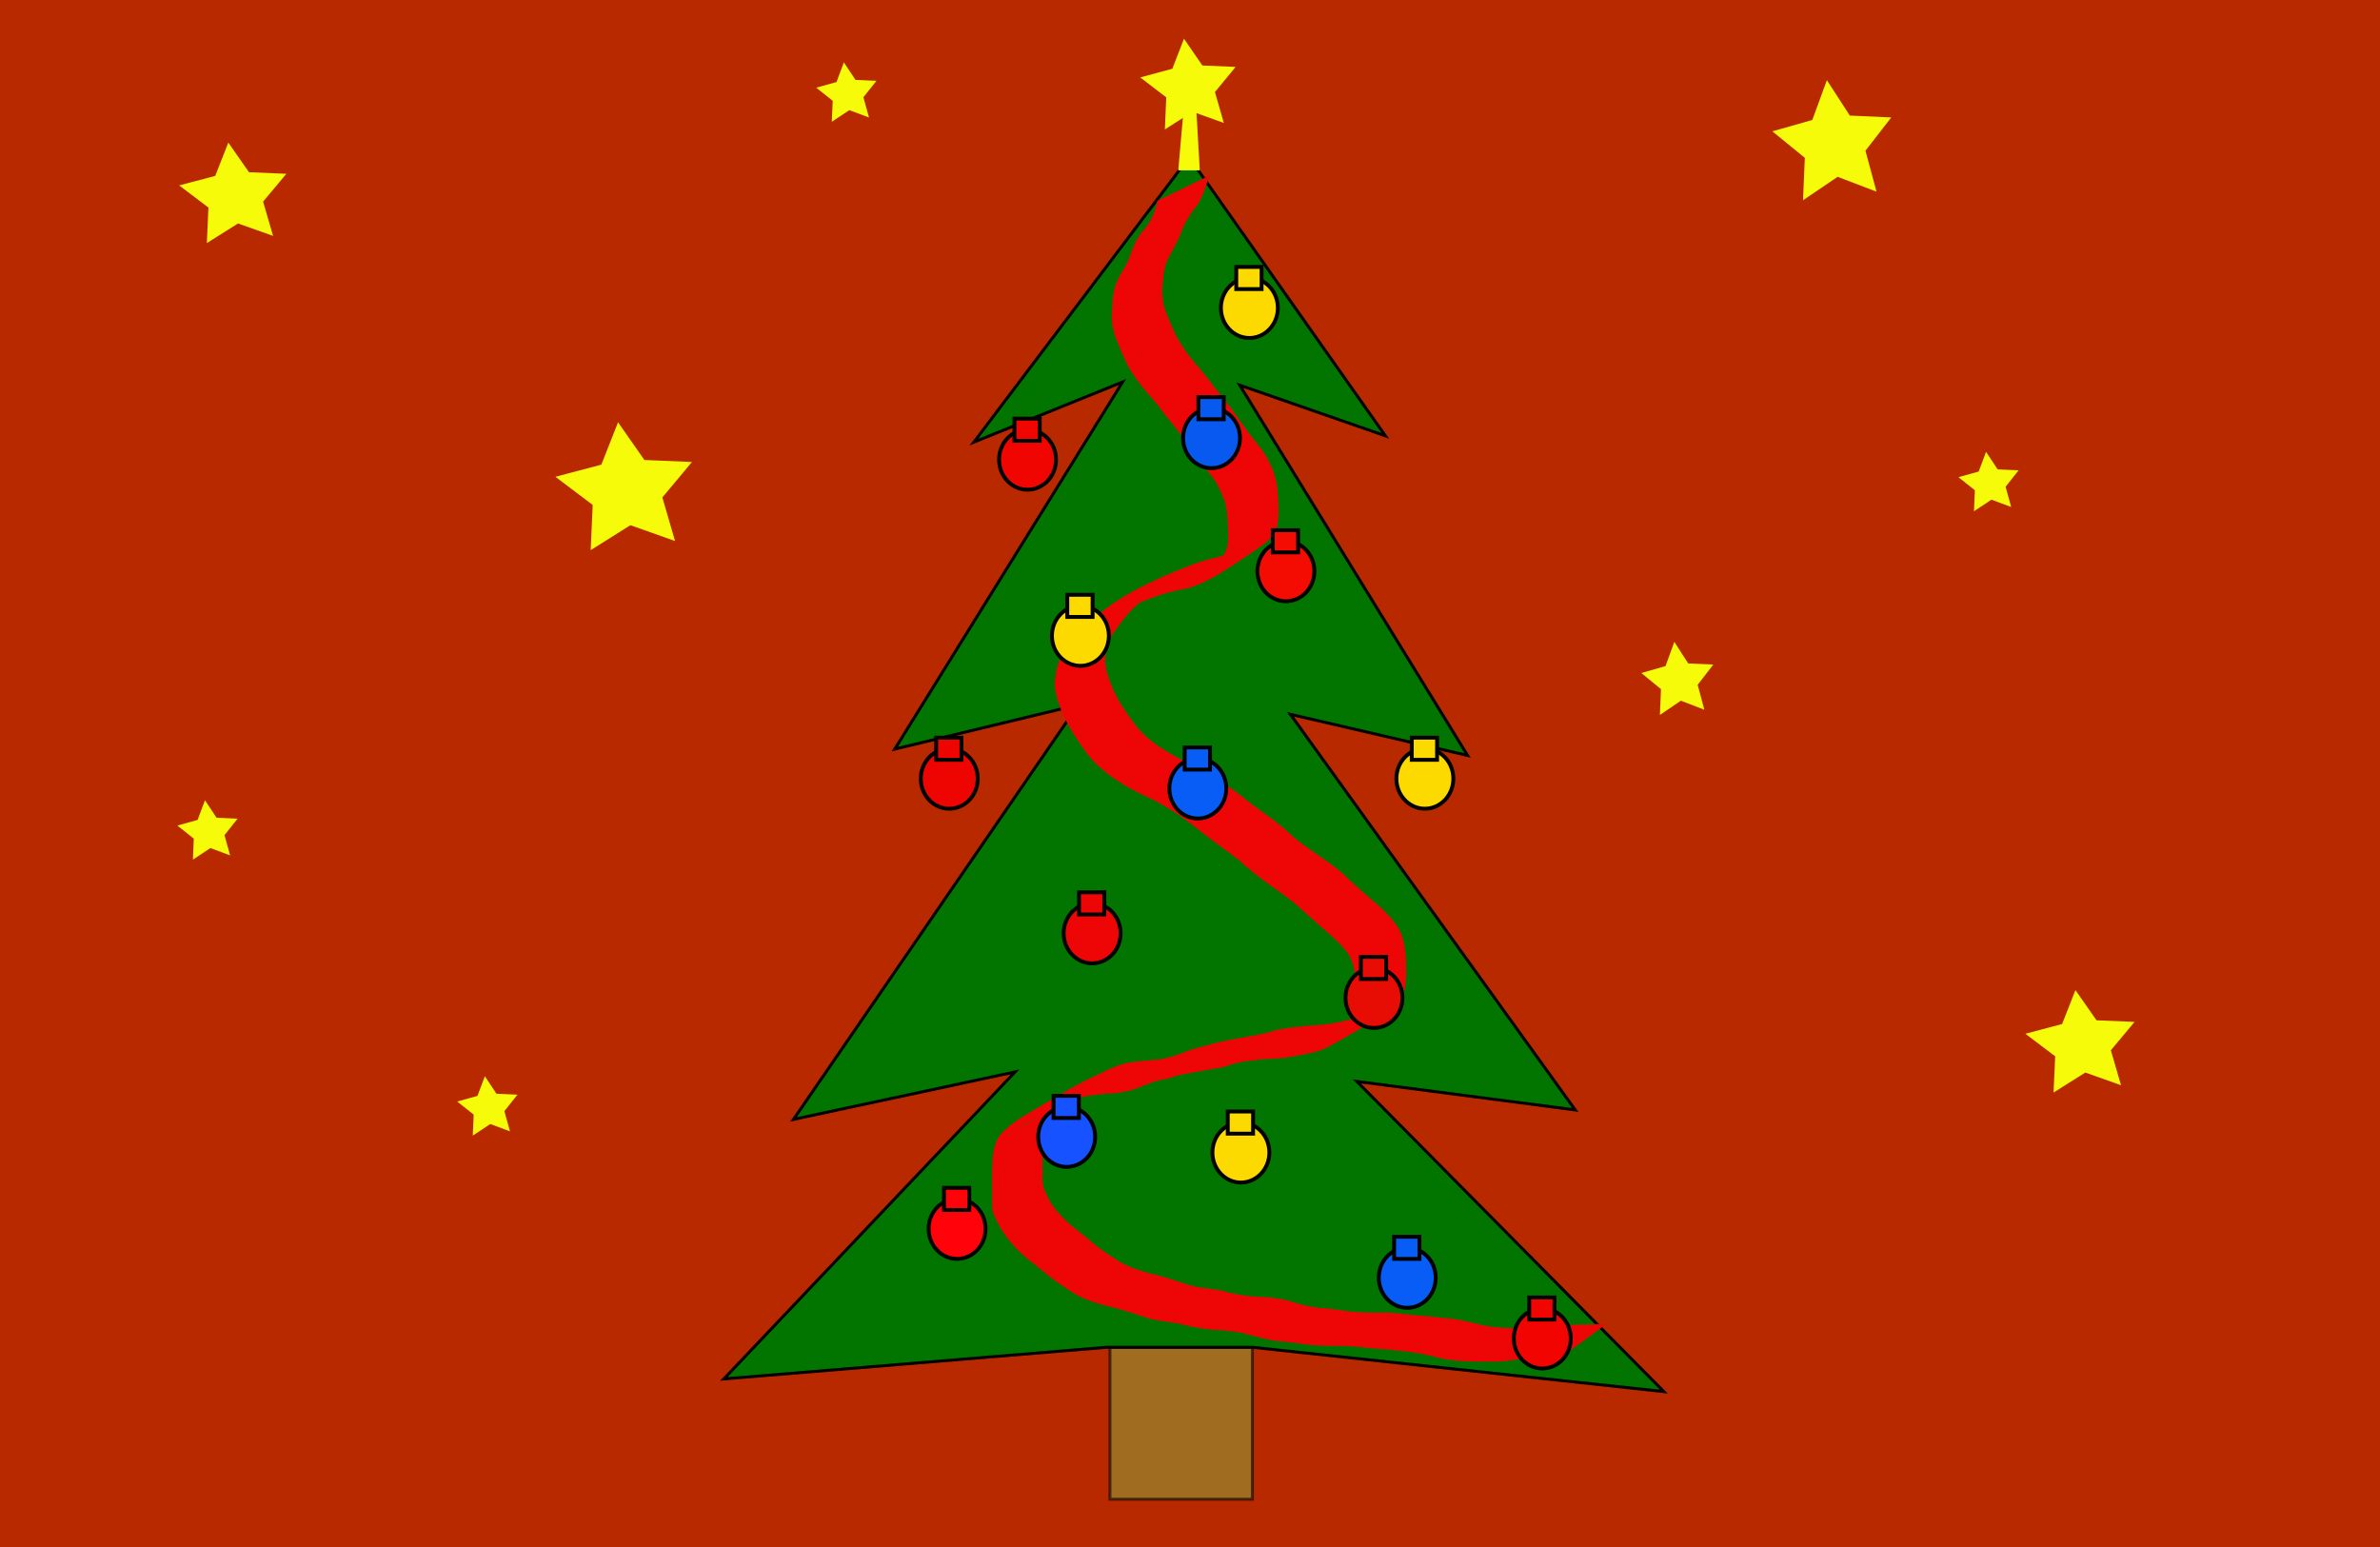<?xml version="1.0" encoding="UTF-8" standalone="no"?>
<!-- Created with Inkscape (http://www.inkscape.org/) -->

<svg
   xmlns:dc="http://purl.org/dc/elements/1.1/"
   xmlns:cc="http://creativecommons.org/ns#"
   xmlns:rdf="http://www.w3.org/1999/02/22-rdf-syntax-ns#"
   xmlns:svg="http://www.w3.org/2000/svg"
   xmlns="http://www.w3.org/2000/svg"
   xmlns:sodipodi="http://sodipodi.sourceforge.net/DTD/sodipodi-0.dtd"
   xmlns:inkscape="http://www.inkscape.org/namespaces/inkscape"
   width="800"
   height="520"
   id="svg2"
   version="1.1"
   inkscape:version="0.48.3.1 r9886"
   sodipodi:docname="sapinj.svg">
  <defs
     id="defs4" />
  <sodipodi:namedview
     id="base"
     pagecolor="#ffffff"
     bordercolor="#666666"
     borderopacity="1.0"
     inkscape:pageopacity="0.0"
     inkscape:pageshadow="2"
     inkscape:zoom="0.76"
     inkscape:cx="501.99072"
     inkscape:cy="253.20268"
     inkscape:document-units="px"
     inkscape:current-layer="layer1"
     showgrid="false"
     inkscape:window-width="1920"
     inkscape:window-height="1145"
     inkscape:window-x="-3"
     inkscape:window-y="-3"
     inkscape:window-maximized="1"
     fit-margin-top="0"
     fit-margin-left="0"
     fit-margin-right="0"
     fit-margin-bottom="0" />
  <g
     inkscape:label="Calque 1"
     inkscape:groupmode="layer"
     id="layer1"
     transform="translate(-146.053,-456.941)"
     style="display:inline">
    <rect
       style="fill:#b82900;fill-opacity:1;stroke:none"
       id="rect4085"
       width="800"
       height="520"
       x="146.053"
       y="456.941" />
    <path
       sodipodi:type="star"
       style="fill:#f6fb09;fill-opacity:1;stroke:none"
       id="path3997"
       sodipodi:sides="5"
       sodipodi:cx="371.71054"
       sodipodi:cy="166.46291"
       sodipodi:r1="10.70975"
       sodipodi:r2="5.4611964"
       sodipodi:arg1="0.82884906"
       sodipodi:arg2="1.4571676"
       inkscape:flatsided="false"
       inkscape:rounded="0"
       inkscape:randomized="0"
       d="m 378.947,174.358 -6.618,-2.469 -5.891,3.896 0.303,-7.057 -5.526,-4.399 6.805,-1.892 2.476,-6.615 3.903,5.887 7.056,0.311 -4.393,5.531 z"
       transform="translate(59.211,322.083)"
       inkscape:transform-center-x="0.37524501"
       inkscape:transform-center-y="-0.65921582" />
    <path
       sodipodi:type="star"
       style="fill:#f6fb09;fill-opacity:1;stroke:none"
       id="path3997-8"
       sodipodi:sides="5"
       sodipodi:cx="371.71054"
       sodipodi:cy="166.46291"
       sodipodi:r1="10.70975"
       sodipodi:r2="5.4611964"
       sodipodi:arg1="0.82884906"
       sodipodi:arg2="1.4571676"
       inkscape:flatsided="false"
       inkscape:rounded="0"
       inkscape:randomized="0"
       d="m 378.947,174.358 -6.618,-2.469 -5.891,3.896 0.303,-7.057 -5.526,-4.399 6.805,-1.892 2.476,-6.615 3.903,5.887 7.056,0.311 -4.393,5.531 z"
       transform="matrix(1.975,0,0,2.022,28.399,168.813)"
       inkscape:transform-center-x="0.7411799"
       inkscape:transform-center-y="-1.332685" />
    <path
       sodipodi:type="star"
       style="fill:#f6fb09;fill-opacity:1;stroke:none"
       id="path3997-7"
       sodipodi:sides="5"
       sodipodi:cx="371.71054"
       sodipodi:cy="166.46291"
       sodipodi:r1="10.70975"
       sodipodi:r2="5.4611964"
       sodipodi:arg1="0.82884906"
       sodipodi:arg2="1.4571676"
       inkscape:flatsided="false"
       inkscape:rounded="0"
       inkscape:randomized="0"
       d="m 378.947,174.358 -6.618,-2.469 -5.891,3.896 0.303,-7.057 -5.526,-4.399 6.805,-1.892 2.476,-6.615 3.903,5.887 7.056,0.311 -4.393,5.531 z"
       transform="matrix(1.195,0,0,1.231,266.112,480.875)"
       inkscape:transform-center-x="0.44844344"
       inkscape:transform-center-y="-0.81129958" />
    <path
       sodipodi:type="star"
       style="fill:#f6fb09;fill-opacity:1;stroke:none"
       id="path3997-4"
       sodipodi:sides="5"
       sodipodi:cx="371.71054"
       sodipodi:cy="166.46291"
       sodipodi:r1="10.70975"
       sodipodi:r2="5.4611964"
       sodipodi:arg1="0.82884906"
       sodipodi:arg2="1.4571676"
       inkscape:flatsided="false"
       inkscape:rounded="0"
       inkscape:randomized="0"
       d="m 378.947,174.358 -6.618,-2.469 -5.891,3.896 0.303,-7.057 -5.526,-4.399 6.805,-1.892 2.476,-6.615 3.903,5.887 7.056,0.311 -4.393,5.531 z"
       transform="translate(443.138,453.006)"
       inkscape:transform-center-x="0.37524501"
       inkscape:transform-center-y="-0.65921582" />
    <path
       sodipodi:type="star"
       style="fill:#f6fb09;fill-opacity:1;stroke:none"
       id="path3997-0"
       sodipodi:sides="5"
       sodipodi:cx="371.71054"
       sodipodi:cy="166.46291"
       sodipodi:r1="10.70975"
       sodipodi:r2="5.4611964"
       sodipodi:arg1="0.82884906"
       sodipodi:arg2="1.4571676"
       inkscape:flatsided="false"
       inkscape:rounded="0"
       inkscape:randomized="0"
       d="m 378.947,174.358 -6.618,-2.469 -5.891,3.896 0.303,-7.057 -5.526,-4.399 6.805,-1.892 2.476,-6.615 3.903,5.887 7.056,0.311 -4.393,5.531 z"
       transform="matrix(1.813,0,0,1.725,171.974,520.951)"
       inkscape:transform-center-x="0.6801854"
       inkscape:transform-center-y="-1.1371696" />
    <path
       sodipodi:type="star"
       style="fill:#f6fb09;fill-opacity:1;stroke:none"
       id="path3997-6"
       sodipodi:sides="5"
       sodipodi:cx="371.71054"
       sodipodi:cy="166.46291"
       sodipodi:r1="10.70975"
       sodipodi:r2="5.4611964"
       sodipodi:arg1="0.82884906"
       sodipodi:arg2="1.4571676"
       inkscape:flatsided="false"
       inkscape:rounded="0"
       inkscape:randomized="0"
       d="m 378.947,174.358 -6.618,-2.469 -5.891,3.896 0.303,-7.057 -5.526,-4.399 6.805,-1.892 2.476,-6.615 3.903,5.887 7.056,0.311 -4.393,5.531 z"
       transform="translate(-61.467,662.874)"
       inkscape:transform-center-x="0.37524501"
       inkscape:transform-center-y="-0.65921582" />
    <path
       sodipodi:type="star"
       style="fill:#f6fb09;fill-opacity:1;stroke:none"
       id="path3997-3"
       sodipodi:sides="5"
       sodipodi:cx="371.71054"
       sodipodi:cy="166.46291"
       sodipodi:r1="10.70975"
       sodipodi:r2="5.4611964"
       sodipodi:arg1="0.82884906"
       sodipodi:arg2="1.4571676"
       inkscape:flatsided="false"
       inkscape:rounded="0"
       inkscape:randomized="0"
       d="m 378.947,174.358 -6.618,-2.469 -5.891,3.896 0.303,-7.057 -5.526,-4.399 6.805,-1.892 2.476,-6.615 3.903,5.887 7.056,0.311 -4.393,5.531 z"
       transform="translate(-155.546,570.111)"
       inkscape:transform-center-x="0.37524501"
       inkscape:transform-center-y="-0.65921582" />
    <path
       sodipodi:type="star"
       style="fill:#f6fb09;fill-opacity:1;stroke:none"
       id="path3997-82"
       sodipodi:sides="5"
       sodipodi:cx="371.71054"
       sodipodi:cy="166.46291"
       sodipodi:r1="10.70975"
       sodipodi:r2="5.4611964"
       sodipodi:arg1="0.82884906"
       sodipodi:arg2="1.4571676"
       inkscape:flatsided="false"
       inkscape:rounded="0"
       inkscape:randomized="0"
       d="m 378.947,174.358 -6.618,-2.469 -5.891,3.896 0.303,-7.057 -5.526,-4.399 6.805,-1.892 2.476,-6.615 3.903,5.887 7.056,0.311 -4.393,5.531 z"
       transform="matrix(2.268,0,0,2.153,-486.483,263.404)"
       inkscape:transform-center-x="0.85092685"
       inkscape:transform-center-y="-1.4195914" />
    <path
       sodipodi:type="star"
       style="fill:#f6fb09;fill-opacity:1;stroke:none"
       id="path3997-9"
       sodipodi:sides="5"
       sodipodi:cx="371.71054"
       sodipodi:cy="166.46291"
       sodipodi:r1="10.70975"
       sodipodi:r2="5.4611964"
       sodipodi:arg1="0.82884906"
       sodipodi:arg2="1.4571676"
       inkscape:flatsided="false"
       inkscape:rounded="0"
       inkscape:randomized="0"
       d="m 378.947,174.358 -6.618,-2.469 -5.891,3.896 0.303,-7.057 -5.526,-4.399 6.805,-1.892 2.476,-6.615 3.903,5.887 7.056,0.311 -4.393,5.531 z"
       transform="matrix(1.78,0,0,1.692,-436.679,241.218)"
       inkscape:transform-center-x="0.66797447"
       inkscape:transform-center-y="-1.1154505" />
  </g>
  <g
     inkscape:groupmode="layer"
     id="layer2"
     inkscape:label="Dessin"
     style="display:inline"
     transform="translate(-146.053,-148.673)">
    <rect
       style="fill:#a06c20;fill-opacity:1;stroke:#000000;stroke-width:1;stroke-miterlimit:4;stroke-opacity:0.582;stroke-dasharray:none;stroke-dashoffset:0"
       id="rect3050"
       width="47.872"
       height="51.064"
       x="519.149"
       y="601.541"
       ry="0" />
    <path
       style="fill:#017500;fill-opacity:1;stroke:#000000;stroke-width:1px;stroke-linecap:butt;stroke-linejoin:miter;stroke-opacity:1"
       d="m 518.085,601.541 -128.723,10.638 97.872,-103.191 -74.468,15.957 95.745,-139.362 -61.702,14.894 76.596,-123.404 -50,20.213 72.34,-95.745 65.957,93.617 -48.936,-17.021 76.596,124.468 -59.574,-13.83 95.745,132.979 -73.404,-9.574 103.191,104.255 -138.298,-14.894 z"
       id="path3820"
       inkscape:connector-curvature="0"
       sodipodi:nodetypes="cccccccccccccccccc" />
    <path
       transform="translate(0,-308.268)"
       style="fill:#ee0606;fill-opacity:1;stroke:none"
       id="path4083"
       d="m 552.425,515.999 c -0.917,3.473 -2.038,6.832 -3.925,9.897 -1.999,2.378 -3.61,4.942 -4.896,7.763 -1.136,3.517 -3.06,6.653 -4.763,9.901 -1.459,2.778 -1.762,5.873 -1.985,8.948 -0.337,3.275 -0.031,6.333 1.075,9.422 1.242,2.845 2.365,5.763 3.792,8.522 1.569,2.791 3.4,5.384 5.42,7.861 2.65,2.941 5.07,6.072 7.455,9.229 2.494,2.984 4.883,6.001 7.057,9.226 2.29,3.209 4.58,6.417 7.069,9.476 2.256,2.569 3.845,5.464 5.149,8.596 1.207,2.924 1.582,6.091 1.775,9.224 0.156,3.389 0.39,6.767 -0.413,10.083 -1.379,4.049 -4.955,6.159 -8.282,8.45 -6.679,4.381 -13.242,9.398 -20.871,11.845 -1.512,0.485 -3.089,0.627 -4.629,1.005 -3.437,0.765 -6.743,1.822 -10,3.153 -4.071,1.613 -8.179,3.091 -11.95,5.345 27.274,-17.186 13.028,-7.748 7.407,-2.445 -2.352,2.3 -4.263,4.98 -6.175,7.642 -1.954,2.597 -2.762,5.652 -3.182,8.819 -0.268,3.645 1.212,7.012 2.47,10.34 1.823,4.176 4.377,7.998 7.119,11.618 2.519,3.485 5.733,6.232 9.336,8.522 3.251,2.088 6.655,3.89 10.086,5.662 4.517,1.823 8.501,4.664 12.56,7.317 3.483,2.32 6.565,5.169 10.01,7.54 3.217,2.266 6.402,4.598 9.373,7.183 3.155,3.195 6.858,5.644 10.519,8.186 2.805,1.943 5.597,3.866 8.208,6.072 3.067,3.041 6.29,5.888 9.577,8.684 3.328,2.765 6.469,5.678 8.924,9.256 2.026,3.117 2.571,6.709 2.876,10.336 0.136,3.236 0.229,6.467 -0.206,9.682 -0.491,3.214 -2.22,5.752 -4.502,7.958 -0.38,0.286 -0.73,0.616 -1.139,0.857 -5.825,3.438 -11.729,6.739 -17.555,10.175 -4.986,2.941 20.079,-11.527 15.035,-8.689 -5.901,3.321 -11.704,6.814 -17.604,10.135 -0.838,0.472 -1.777,0.74 -2.643,1.158 -3.039,1.044 -6.236,1.469 -9.375,2.107 -3.216,0.66 -6.504,0.782 -9.775,0.889 -3.677,0.543 -7.392,0.645 -10.938,1.816 -3.244,1.282 -6.744,1.482 -10.12,2.186 -3.267,0.615 -6.559,1.012 -9.724,2.064 -2.095,0.844 -4.389,0.878 -6.51,1.622 -0.514,0.18 -1.005,0.421 -1.508,0.632 -0.551,0.182 -1.103,0.364 -1.654,0.546 -3.121,1.568 -6.465,2.244 -9.898,2.647 -3.279,0.005 -6.471,0.548 -9.711,0.954 -3.419,1.05 -6.809,2.569 -9.906,4.396 -0.502,0.264 -0.987,0.563 -1.505,0.793 -4.645,2.058 1.358,-0.888 -3.231,1.282 -4.694,2.22 -21.563,12.369 11.717,-6.756 -2.847,1.756 -5.575,3.672 -8.046,5.933 -2.265,2.173 -2.81,5.095 -3.167,8.08 -0.224,3.226 -0.195,6.464 -0.169,9.696 0.184,2.129 -0.253,4.333 0.144,6.448 0.169,0.902 0.828,2.365 1.146,3.141 1.603,3.684 4.232,6.575 7.096,9.299 2.516,2.282 5.3,4.237 7.882,6.448 2.88,2.595 6.139,4.614 9.369,6.72 3.332,1.981 7.063,3.154 10.782,4.169 4.789,0.952 9.299,2.846 14.007,4.114 3.646,0.921 7.384,0.903 11.009,1.896 3.556,1.048 7.226,1.504 10.912,1.756 3.439,0.034 6.857,0.512 10.21,1.265 3.509,1.25 7.137,2.049 10.827,2.498 3.372,0.118 6.673,0.81 10.021,1.187 3.233,0.338 6.486,0.358 9.732,0.402 3.504,-0.224 6.934,0.295 10.4,0.703 3.712,0.29 7.395,0.535 11.082,1.053 4.175,0.185 8.14,1.189 12.178,2.175 3.345,0.861 6.784,1.112 10.221,1.236 3.249,0.086 6.501,0.066 9.751,0.06 3.219,-0.104 6.406,-0.735 9.619,-1.046 3.28,-0.23 6.567,-0.26 9.854,-0.279 2.15,-0.011 1.084,-0.006 3.196,-0.014 0,0 -15.398,11.223 -15.398,11.223 l 0,0 c -2.09,3.9e-4 -1.035,-0.002 -3.165,0.008 -3.259,0.04 -6.525,0.1 -9.77,0.439 -3.231,0.355 -6.45,0.976 -9.712,0.875 -3.277,0.004 -6.555,0.018 -9.83,-0.129 -3.481,-0.238 -6.951,-0.641 -10.316,-1.616 -3.986,-1.018 -7.985,-1.616 -12.082,-1.981 -3.686,-0.457 -7.401,-0.572 -11.09,-1.015 -3.436,-0.407 -6.868,-0.584 -10.33,-0.51 -3.289,-0.045 -6.584,-0.161 -9.85,-0.572 -3.348,-0.448 -6.686,-0.947 -10.054,-1.216 -3.669,-0.625 -7.236,-1.635 -10.825,-2.608 -3.361,-0.549 -6.727,-0.989 -10.136,-1.074 -3.722,-0.393 -7.403,-1.023 -11.017,-2.014 -3.655,-0.711 -7.41,-0.885 -10.975,-2.039 -4.649,-1.444 -9.228,-3.112 -14.007,-4.096 -3.877,-1.125 -7.782,-2.315 -11.165,-4.599 -3.301,-2.143 -6.552,-4.324 -9.556,-6.883 -2.634,-2.2 -5.456,-4.176 -7.919,-6.574 -2.982,-2.933 -5.606,-6.146 -7.428,-9.951 -0.507,-1.064 -1.243,-2.453 -1.525,-3.626 -0.515,-2.146 -0.051,-4.432 -0.227,-6.605 -0.009,-3.286 -0.079,-6.573 0.085,-9.856 0.197,-3.241 0.612,-6.625 2.624,-9.288 2.288,-2.514 5.024,-4.565 7.936,-6.308 8.527,-5.022 16.539,-10.186 25.47,-14.178 3.283,-1.648 6.704,-3.285 10.353,-3.868 3.23,-0.471 6.469,-0.64 9.714,-0.967 3.351,-0.55 6.519,-1.607 9.653,-2.914 3.195,-1.13 6.5,-1.766 9.743,-2.739 3.247,-0.801 6.546,-1.298 9.83,-1.919 3.375,-0.572 6.74,-1.162 9.99,-2.283 3.702,-0.827 7.5,-1.122 11.267,-1.517 3.212,-0.143 6.42,-0.407 9.563,-1.121 3.099,-0.646 6.284,-1.079 9.153,-2.504 0.864,-0.396 3.387,-1.721 2.568,-1.24 -4.994,2.935 -20.033,11.643 -15.024,8.733 58.639,-34.063 -10.479,5.962 3.759,-2.075 2.394,-1.674 4.312,-3.789 5.066,-6.69 0.548,-3.09 0.614,-6.181 0.427,-9.318 -0.167,-3.315 -0.509,-6.619 -2.27,-9.522 -2.323,-3.479 -5.515,-6.105 -8.648,-8.836 -3.256,-2.828 -6.428,-5.746 -9.667,-8.592 -2.599,-2.124 -5.377,-3.989 -8.087,-5.966 -3.655,-2.596 -7.143,-5.361 -10.457,-8.389 -3.104,-2.383 -6.245,-4.72 -9.42,-7.007 -3.329,-2.466 -6.466,-5.181 -9.865,-7.553 -3.995,-2.678 -8.027,-5.265 -12.489,-7.106 -3.519,-1.762 -7.019,-3.571 -10.262,-5.821 -3.625,-2.566 -7.023,-5.459 -9.635,-9.094 -2.777,-3.808 -5.315,-7.823 -7.412,-12.046 -1.395,-3.587 -2.972,-7.17 -2.984,-11.1 0.323,-3.412 0.939,-6.738 2.759,-9.712 1.997,-2.692 3.823,-5.505 6.106,-7.976 7.415,-7.242 14.659,-12.129 24.833,-16.695 3.885,-2.003 8.006,-3.468 12.049,-5.116 3.347,-1.307 6.816,-2.248 10.32,-3.038 1.513,-0.332 2.999,-0.649 4.427,-1.269 0.478,-0.207 1.854,-0.948 1.406,-0.682 -4.874,2.899 -9.792,5.721 -14.688,8.581 0.544,-0.327 1.088,-0.655 1.632,-0.982 3.094,-2.161 6.816,-3.852 8.687,-7.279 1.305,-3.043 0.71,-6.189 0.706,-9.429 -0.18,-2.927 -0.394,-5.896 -1.521,-8.64 -1.225,-2.966 -2.584,-5.766 -4.735,-8.207 -2.498,-3.118 -4.86,-6.342 -7.173,-9.599 -2.165,-3.184 -4.539,-6.177 -6.979,-9.153 -2.379,-3.12 -4.795,-6.224 -7.433,-9.128 -2.197,-2.524 -4.071,-5.255 -5.728,-8.165 -1.486,-2.824 -2.581,-5.843 -3.858,-8.765 -1.319,-3.485 -1.822,-6.361 -1.462,-10.093 0.107,-3.274 0.362,-6.626 1.66,-9.672 1.583,-3.255 3.814,-6.19 4.795,-9.724 1.03,-3.029 2.561,-5.847 4.783,-8.177 2.075,-2.747 3.312,-5.697 3.991,-9.079 0,0 17.329,-8.426 17.329,-8.426 z"
       inkscape:connector-curvature="0" />
    <g
       id="g3826"
       transform="translate(244.737,-254.978)">
      <path
         transform="translate(0,308.268)"
         d="m 330.851,198.882 c 0,5.582 -4.287,10.106 -9.574,10.106 -5.288,0 -9.574,-4.525 -9.574,-10.106 0,-5.582 4.287,-10.106 9.574,-10.106 5.288,0 9.574,4.525 9.574,10.106 z"
         sodipodi:ry="10.106383"
         sodipodi:rx="9.5744677"
         sodipodi:cy="198.88171"
         sodipodi:cx="321.27658"
         id="path3822"
         style="fill:#fcda00;fill-opacity:1;stroke:#000000;stroke-width:1.3;stroke-miterlimit:4;stroke-opacity:1;stroke-dasharray:none;stroke-dashoffset:0"
         sodipodi:type="arc" />
      <rect
         y="493.376"
         x="316.867"
         height="7.447"
         width="8.511"
         id="rect3824"
         style="fill:#fcda00;fill-opacity:1;stroke:#000000;stroke-width:1.3;stroke-miterlimit:4;stroke-opacity:1;stroke-dasharray:none;stroke-dashoffset:0" />
    </g>
    <g
       id="g3826-2"
       transform="translate(232.013,-211.221)"
       style="fill:#0859ef;fill-opacity:1">
      <path
         transform="translate(0,308.268)"
         d="m 330.851,198.882 c 0,5.582 -4.287,10.106 -9.574,10.106 -5.288,0 -9.574,-4.525 -9.574,-10.106 0,-5.582 4.287,-10.106 9.574,-10.106 5.288,0 9.574,4.525 9.574,10.106 z"
         sodipodi:ry="10.106383"
         sodipodi:rx="9.5744677"
         sodipodi:cy="198.88171"
         sodipodi:cx="321.27658"
         id="path3822-0"
         style="fill:#0859ef;fill-opacity:1;stroke:#000000;stroke-width:1.3;stroke-miterlimit:4;stroke-opacity:1;stroke-dasharray:none;stroke-dashoffset:0"
         sodipodi:type="arc" />
      <rect
         y="493.376"
         x="316.867"
         height="7.447"
         width="8.511"
         id="rect3824-5"
         style="fill:#0859ef;fill-opacity:1;stroke:#000000;stroke-width:1.3;stroke-miterlimit:4;stroke-opacity:1;stroke-dasharray:none;stroke-dashoffset:0" />
    </g>
    <g
       id="g3826-5"
       transform="translate(170.171,-203.984)"
       style="fill:#f00501;fill-opacity:1">
      <path
         transform="translate(0,308.268)"
         d="m 330.851,198.882 c 0,5.582 -4.287,10.106 -9.574,10.106 -5.288,0 -9.574,-4.525 -9.574,-10.106 0,-5.582 4.287,-10.106 9.574,-10.106 5.288,0 9.574,4.525 9.574,10.106 z"
         sodipodi:ry="10.106383"
         sodipodi:rx="9.5744677"
         sodipodi:cy="198.88171"
         sodipodi:cx="321.27658"
         id="path3822-4"
         style="fill:#f00501;fill-opacity:1;stroke:#000000;stroke-width:1.3;stroke-miterlimit:4;stroke-opacity:1;stroke-dasharray:none;stroke-dashoffset:0"
         sodipodi:type="arc" />
      <rect
         y="493.376"
         x="316.867"
         height="7.447"
         width="8.511"
         id="rect3824-1"
         style="fill:#f00501;fill-opacity:1;stroke:#000000;stroke-width:1.3;stroke-miterlimit:4;stroke-opacity:1;stroke-dasharray:none;stroke-dashoffset:0" />
    </g>
    <g
       id="g3826-56"
       transform="translate(257.013,-166.484)"
       style="fill:#f40b02;fill-opacity:1">
      <path
         transform="translate(0,308.268)"
         d="m 330.851,198.882 c 0,5.582 -4.287,10.106 -9.574,10.106 -5.288,0 -9.574,-4.525 -9.574,-10.106 0,-5.582 4.287,-10.106 9.574,-10.106 5.288,0 9.574,4.525 9.574,10.106 z"
         sodipodi:ry="10.106383"
         sodipodi:rx="9.5744677"
         sodipodi:cy="198.88171"
         sodipodi:cx="321.27658"
         id="path3822-6"
         style="fill:#f40b02;fill-opacity:1;stroke:#000000;stroke-width:1.3;stroke-miterlimit:4;stroke-opacity:1;stroke-dasharray:none;stroke-dashoffset:0"
         sodipodi:type="arc" />
      <rect
         y="493.376"
         x="316.867"
         height="7.447"
         width="8.511"
         id="rect3824-4"
         style="fill:#f40b02;fill-opacity:1;stroke:#000000;stroke-width:1.3;stroke-miterlimit:4;stroke-opacity:1;stroke-dasharray:none;stroke-dashoffset:0" />
    </g>
    <g
       id="g3826-4"
       transform="translate(187.934,-144.774)">
      <path
         transform="translate(0,308.268)"
         d="m 330.851,198.882 c 0,5.582 -4.287,10.106 -9.574,10.106 -5.288,0 -9.574,-4.525 -9.574,-10.106 0,-5.582 4.287,-10.106 9.574,-10.106 5.288,0 9.574,4.525 9.574,10.106 z"
         sodipodi:ry="10.106383"
         sodipodi:rx="9.5744677"
         sodipodi:cy="198.88171"
         sodipodi:cx="321.27658"
         id="path3822-8"
         style="fill:#fcda00;fill-opacity:1;stroke:#000000;stroke-width:1.3;stroke-miterlimit:4;stroke-opacity:1;stroke-dasharray:none;stroke-dashoffset:0"
         sodipodi:type="arc" />
      <rect
         y="493.376"
         x="316.867"
         height="7.447"
         width="8.511"
         id="rect3824-7"
         style="fill:#fcda00;fill-opacity:1;stroke:#000000;stroke-width:1.3;stroke-miterlimit:4;stroke-opacity:1;stroke-dasharray:none;stroke-dashoffset:0" />
    </g>
    <g
       id="g3826-9"
       transform="translate(143.855,-96.748)"
       style="fill:#ee0400;fill-opacity:1">
      <path
         transform="translate(0,308.268)"
         d="m 330.851,198.882 c 0,5.582 -4.287,10.106 -9.574,10.106 -5.288,0 -9.574,-4.525 -9.574,-10.106 0,-5.582 4.287,-10.106 9.574,-10.106 5.288,0 9.574,4.525 9.574,10.106 z"
         sodipodi:ry="10.106383"
         sodipodi:rx="9.5744677"
         sodipodi:cy="198.88171"
         sodipodi:cx="321.27658"
         id="path3822-2"
         style="fill:#ee0400;fill-opacity:1;stroke:#000000;stroke-width:1.3;stroke-miterlimit:4;stroke-opacity:1;stroke-dasharray:none;stroke-dashoffset:0"
         sodipodi:type="arc" />
      <rect
         y="493.376"
         x="316.867"
         height="7.447"
         width="8.511"
         id="rect3824-77"
         style="fill:#ee0400;fill-opacity:1;stroke:#000000;stroke-width:1.3;stroke-miterlimit:4;stroke-opacity:1;stroke-dasharray:none;stroke-dashoffset:0" />
    </g>
    <g
       id="g3826-21"
       transform="translate(227.408,-93.458)"
       style="fill:#085df6;fill-opacity:1">
      <path
         transform="translate(0,308.268)"
         d="m 330.851,198.882 c 0,5.582 -4.287,10.106 -9.574,10.106 -5.288,0 -9.574,-4.525 -9.574,-10.106 0,-5.582 4.287,-10.106 9.574,-10.106 5.288,0 9.574,4.525 9.574,10.106 z"
         sodipodi:ry="10.106383"
         sodipodi:rx="9.5744677"
         sodipodi:cy="198.88171"
         sodipodi:cx="321.27658"
         id="path3822-9"
         style="fill:#085df6;fill-opacity:1;stroke:#000000;stroke-width:1.3;stroke-miterlimit:4;stroke-opacity:1;stroke-dasharray:none;stroke-dashoffset:0"
         sodipodi:type="arc" />
      <rect
         y="493.376"
         x="316.867"
         height="7.447"
         width="8.511"
         id="rect3824-51"
         style="fill:#085df6;fill-opacity:1;stroke:#000000;stroke-width:1.3;stroke-miterlimit:4;stroke-opacity:1;stroke-dasharray:none;stroke-dashoffset:0" />
    </g>
    <g
       id="g3826-28"
       transform="translate(303.723,-96.748)">
      <path
         transform="translate(0,308.268)"
         d="m 330.851,198.882 c 0,5.582 -4.287,10.106 -9.574,10.106 -5.288,0 -9.574,-4.525 -9.574,-10.106 0,-5.582 4.287,-10.106 9.574,-10.106 5.288,0 9.574,4.525 9.574,10.106 z"
         sodipodi:ry="10.106383"
         sodipodi:rx="9.5744677"
         sodipodi:cy="198.88171"
         sodipodi:cx="321.27658"
         id="path3822-20"
         style="fill:#fcda00;fill-opacity:1;stroke:#000000;stroke-width:1.3;stroke-miterlimit:4;stroke-opacity:1;stroke-dasharray:none;stroke-dashoffset:0"
         sodipodi:type="arc" />
      <rect
         y="493.376"
         x="316.867"
         height="7.447"
         width="8.511"
         id="rect3824-48"
         style="fill:#fcda00;fill-opacity:1;stroke:#000000;stroke-width:1.3;stroke-miterlimit:4;stroke-opacity:1;stroke-dasharray:none;stroke-dashoffset:0" />
    </g>
    <g
       id="g3826-54"
       transform="translate(191.881,-44.774)"
       style="fill:#ee0606;fill-opacity:1">
      <path
         transform="translate(0,308.268)"
         d="m 330.851,198.882 c 0,5.582 -4.287,10.106 -9.574,10.106 -5.288,0 -9.574,-4.525 -9.574,-10.106 0,-5.582 4.287,-10.106 9.574,-10.106 5.288,0 9.574,4.525 9.574,10.106 z"
         sodipodi:ry="10.106383"
         sodipodi:rx="9.5744677"
         sodipodi:cy="198.88171"
         sodipodi:cx="321.27658"
         id="path3822-29"
         style="fill:#ee0606;fill-opacity:1;stroke:#000000;stroke-width:1.3;stroke-miterlimit:4;stroke-opacity:1;stroke-dasharray:none;stroke-dashoffset:0"
         sodipodi:type="arc" />
      <rect
         y="493.376"
         x="316.867"
         height="7.447"
         width="8.511"
         id="rect3824-58"
         style="fill:#ee0606;fill-opacity:1;stroke:#000000;stroke-width:1.3;stroke-miterlimit:4;stroke-opacity:1;stroke-dasharray:none;stroke-dashoffset:0" />
    </g>
    <g
       id="g3826-41"
       transform="translate(286.618,-23.063)"
       style="fill:#e80d04;fill-opacity:1">
      <path
         transform="translate(0,308.268)"
         d="m 330.851,198.882 c 0,5.582 -4.287,10.106 -9.574,10.106 -5.288,0 -9.574,-4.525 -9.574,-10.106 0,-5.582 4.287,-10.106 9.574,-10.106 5.288,0 9.574,4.525 9.574,10.106 z"
         sodipodi:ry="10.106383"
         sodipodi:rx="9.5744677"
         sodipodi:cy="198.88171"
         sodipodi:cx="321.27658"
         id="path3822-1"
         style="fill:#e80d04;fill-opacity:1;stroke:#000000;stroke-width:1.3;stroke-miterlimit:4;stroke-opacity:1;stroke-dasharray:none;stroke-dashoffset:0"
         sodipodi:type="arc" />
      <rect
         y="493.376"
         x="316.867"
         height="7.447"
         width="8.511"
         id="rect3824-17"
         style="fill:#e80d04;fill-opacity:1;stroke:#000000;stroke-width:1.3;stroke-miterlimit:4;stroke-opacity:1;stroke-dasharray:none;stroke-dashoffset:0" />
    </g>
    <g
       id="g3826-7"
       transform="translate(241.881,28.91)">
      <path
         transform="translate(0,308.268)"
         d="m 330.851,198.882 c 0,5.582 -4.287,10.106 -9.574,10.106 -5.288,0 -9.574,-4.525 -9.574,-10.106 0,-5.582 4.287,-10.106 9.574,-10.106 5.288,0 9.574,4.525 9.574,10.106 z"
         sodipodi:ry="10.106383"
         sodipodi:rx="9.5744677"
         sodipodi:cy="198.88171"
         sodipodi:cx="321.27658"
         id="path3822-64"
         style="fill:#fcda00;fill-opacity:1;stroke:#000000;stroke-width:1.3;stroke-miterlimit:4;stroke-opacity:1;stroke-dasharray:none;stroke-dashoffset:0"
         sodipodi:type="arc" />
      <rect
         y="493.376"
         x="316.867"
         height="7.447"
         width="8.511"
         id="rect3824-55"
         style="fill:#fcda00;fill-opacity:1;stroke:#000000;stroke-width:1.3;stroke-miterlimit:4;stroke-opacity:1;stroke-dasharray:none;stroke-dashoffset:0" />
    </g>
    <g
       id="g3826-57"
       transform="translate(183.329,23.647)"
       style="fill:#1652ff;fill-opacity:1">
      <path
         transform="translate(0,308.268)"
         d="m 330.851,198.882 c 0,5.582 -4.287,10.106 -9.574,10.106 -5.288,0 -9.574,-4.525 -9.574,-10.106 0,-5.582 4.287,-10.106 9.574,-10.106 5.288,0 9.574,4.525 9.574,10.106 z"
         sodipodi:ry="10.106383"
         sodipodi:rx="9.5744677"
         sodipodi:cy="198.88171"
         sodipodi:cx="321.27658"
         id="path3822-42"
         style="fill:#1652ff;fill-opacity:1;stroke:#000000;stroke-width:1.3;stroke-miterlimit:4;stroke-opacity:1;stroke-dasharray:none;stroke-dashoffset:0"
         sodipodi:type="arc" />
      <rect
         y="493.376"
         x="316.867"
         height="7.447"
         width="8.511"
         id="rect3824-2"
         style="fill:#1652ff;fill-opacity:1;stroke:#000000;stroke-width:1.3;stroke-miterlimit:4;stroke-opacity:1;stroke-dasharray:none;stroke-dashoffset:0" />
    </g>
    <g
       id="g3826-53"
       transform="translate(146.487,54.568)"
       style="fill:#ff020a;fill-opacity:1">
      <path
         transform="translate(0,308.268)"
         d="m 330.851,198.882 c 0,5.582 -4.287,10.106 -9.574,10.106 -5.288,0 -9.574,-4.525 -9.574,-10.106 0,-5.582 4.287,-10.106 9.574,-10.106 5.288,0 9.574,4.525 9.574,10.106 z"
         sodipodi:ry="10.106383"
         sodipodi:rx="9.5744677"
         sodipodi:cy="198.88171"
         sodipodi:cx="321.27658"
         id="path3822-96"
         style="fill:#ff020a;fill-opacity:1;stroke:#000000;stroke-width:1.3;stroke-miterlimit:4;stroke-opacity:1;stroke-dasharray:none;stroke-dashoffset:0"
         sodipodi:type="arc" />
      <rect
         y="493.376"
         x="316.867"
         height="7.447"
         width="8.511"
         id="rect3824-6"
         style="fill:#ff020a;fill-opacity:1;stroke:#000000;stroke-width:1.3;stroke-miterlimit:4;stroke-opacity:1;stroke-dasharray:none;stroke-dashoffset:0" />
    </g>
    <g
       id="g3826-0"
       transform="translate(297.802,71.016)"
       style="fill:#085df6;fill-opacity:1">
      <path
         transform="translate(0,308.268)"
         d="m 330.851,198.882 c 0,5.582 -4.287,10.106 -9.574,10.106 -5.288,0 -9.574,-4.525 -9.574,-10.106 0,-5.582 4.287,-10.106 9.574,-10.106 5.288,0 9.574,4.525 9.574,10.106 z"
         sodipodi:ry="10.106383"
         sodipodi:rx="9.5744677"
         sodipodi:cy="198.88171"
         sodipodi:cx="321.27658"
         id="path3822-88"
         style="fill:#085df6;fill-opacity:1;stroke:#000000;stroke-width:1.3;stroke-miterlimit:4;stroke-opacity:1;stroke-dasharray:none;stroke-dashoffset:0"
         sodipodi:type="arc" />
      <rect
         y="493.376"
         x="316.867"
         height="7.447"
         width="8.511"
         id="rect3824-483"
         style="fill:#085df6;fill-opacity:1;stroke:#000000;stroke-width:1.3;stroke-miterlimit:4;stroke-opacity:1;stroke-dasharray:none;stroke-dashoffset:0" />
    </g>
    <g
       id="g3826-93"
       transform="translate(343.197,91.41)"
       style="fill:#f20401;fill-opacity:1">
      <path
         transform="translate(0,308.268)"
         d="m 330.851,198.882 c 0,5.582 -4.287,10.106 -9.574,10.106 -5.288,0 -9.574,-4.525 -9.574,-10.106 0,-5.582 4.287,-10.106 9.574,-10.106 5.288,0 9.574,4.525 9.574,10.106 z"
         sodipodi:ry="10.106383"
         sodipodi:rx="9.5744677"
         sodipodi:cy="198.88171"
         sodipodi:cx="321.27658"
         id="path3822-46"
         style="fill:#f20401;fill-opacity:1;stroke:#000000;stroke-width:1.3;stroke-miterlimit:4;stroke-opacity:1;stroke-dasharray:none;stroke-dashoffset:0"
         sodipodi:type="arc" />
      <rect
         y="493.376"
         x="316.867"
         height="7.447"
         width="8.511"
         id="rect3824-3"
         style="fill:#f20401;fill-opacity:1;stroke:#000000;stroke-width:1.3;stroke-miterlimit:4;stroke-opacity:1;stroke-dasharray:none;stroke-dashoffset:0" />
    </g>
    <g
       transform="translate(0,-308.268)"
       id="g4075">
      <path
         inkscape:transform-center-y="-1.006815"
         inkscape:transform-center-x="0.59481317"
         transform="matrix(1.585,0,0,1.527,-43.205,232.026)"
         d="m 378.947,174.358 -6.618,-2.469 -5.891,3.896 0.303,-7.057 -5.526,-4.399 6.805,-1.892 2.476,-6.615 3.903,5.887 7.056,0.311 -4.393,5.531 z"
         inkscape:randomized="0"
         inkscape:rounded="0"
         inkscape:flatsided="false"
         sodipodi:arg2="1.4571676"
         sodipodi:arg1="0.82884906"
         sodipodi:r2="5.4611964"
         sodipodi:r1="10.70975"
         sodipodi:cy="166.46291"
         sodipodi:cx="371.71054"
         sodipodi:sides="5"
         id="path3997-37"
         style="fill:#f6fb09;fill-opacity:1;stroke:none"
         sodipodi:type="star" />
      <path
         transform="translate(0,308.268)"
         inkscape:connector-curvature="0"
         id="path4073"
         d="m 544.079,183.568 -1.974,22.368 7.237,0 -1.316,-23.026 z"
         style="fill:#f6fb09;fill-opacity:1;stroke:none" />
    </g>
  </g>
</svg>

